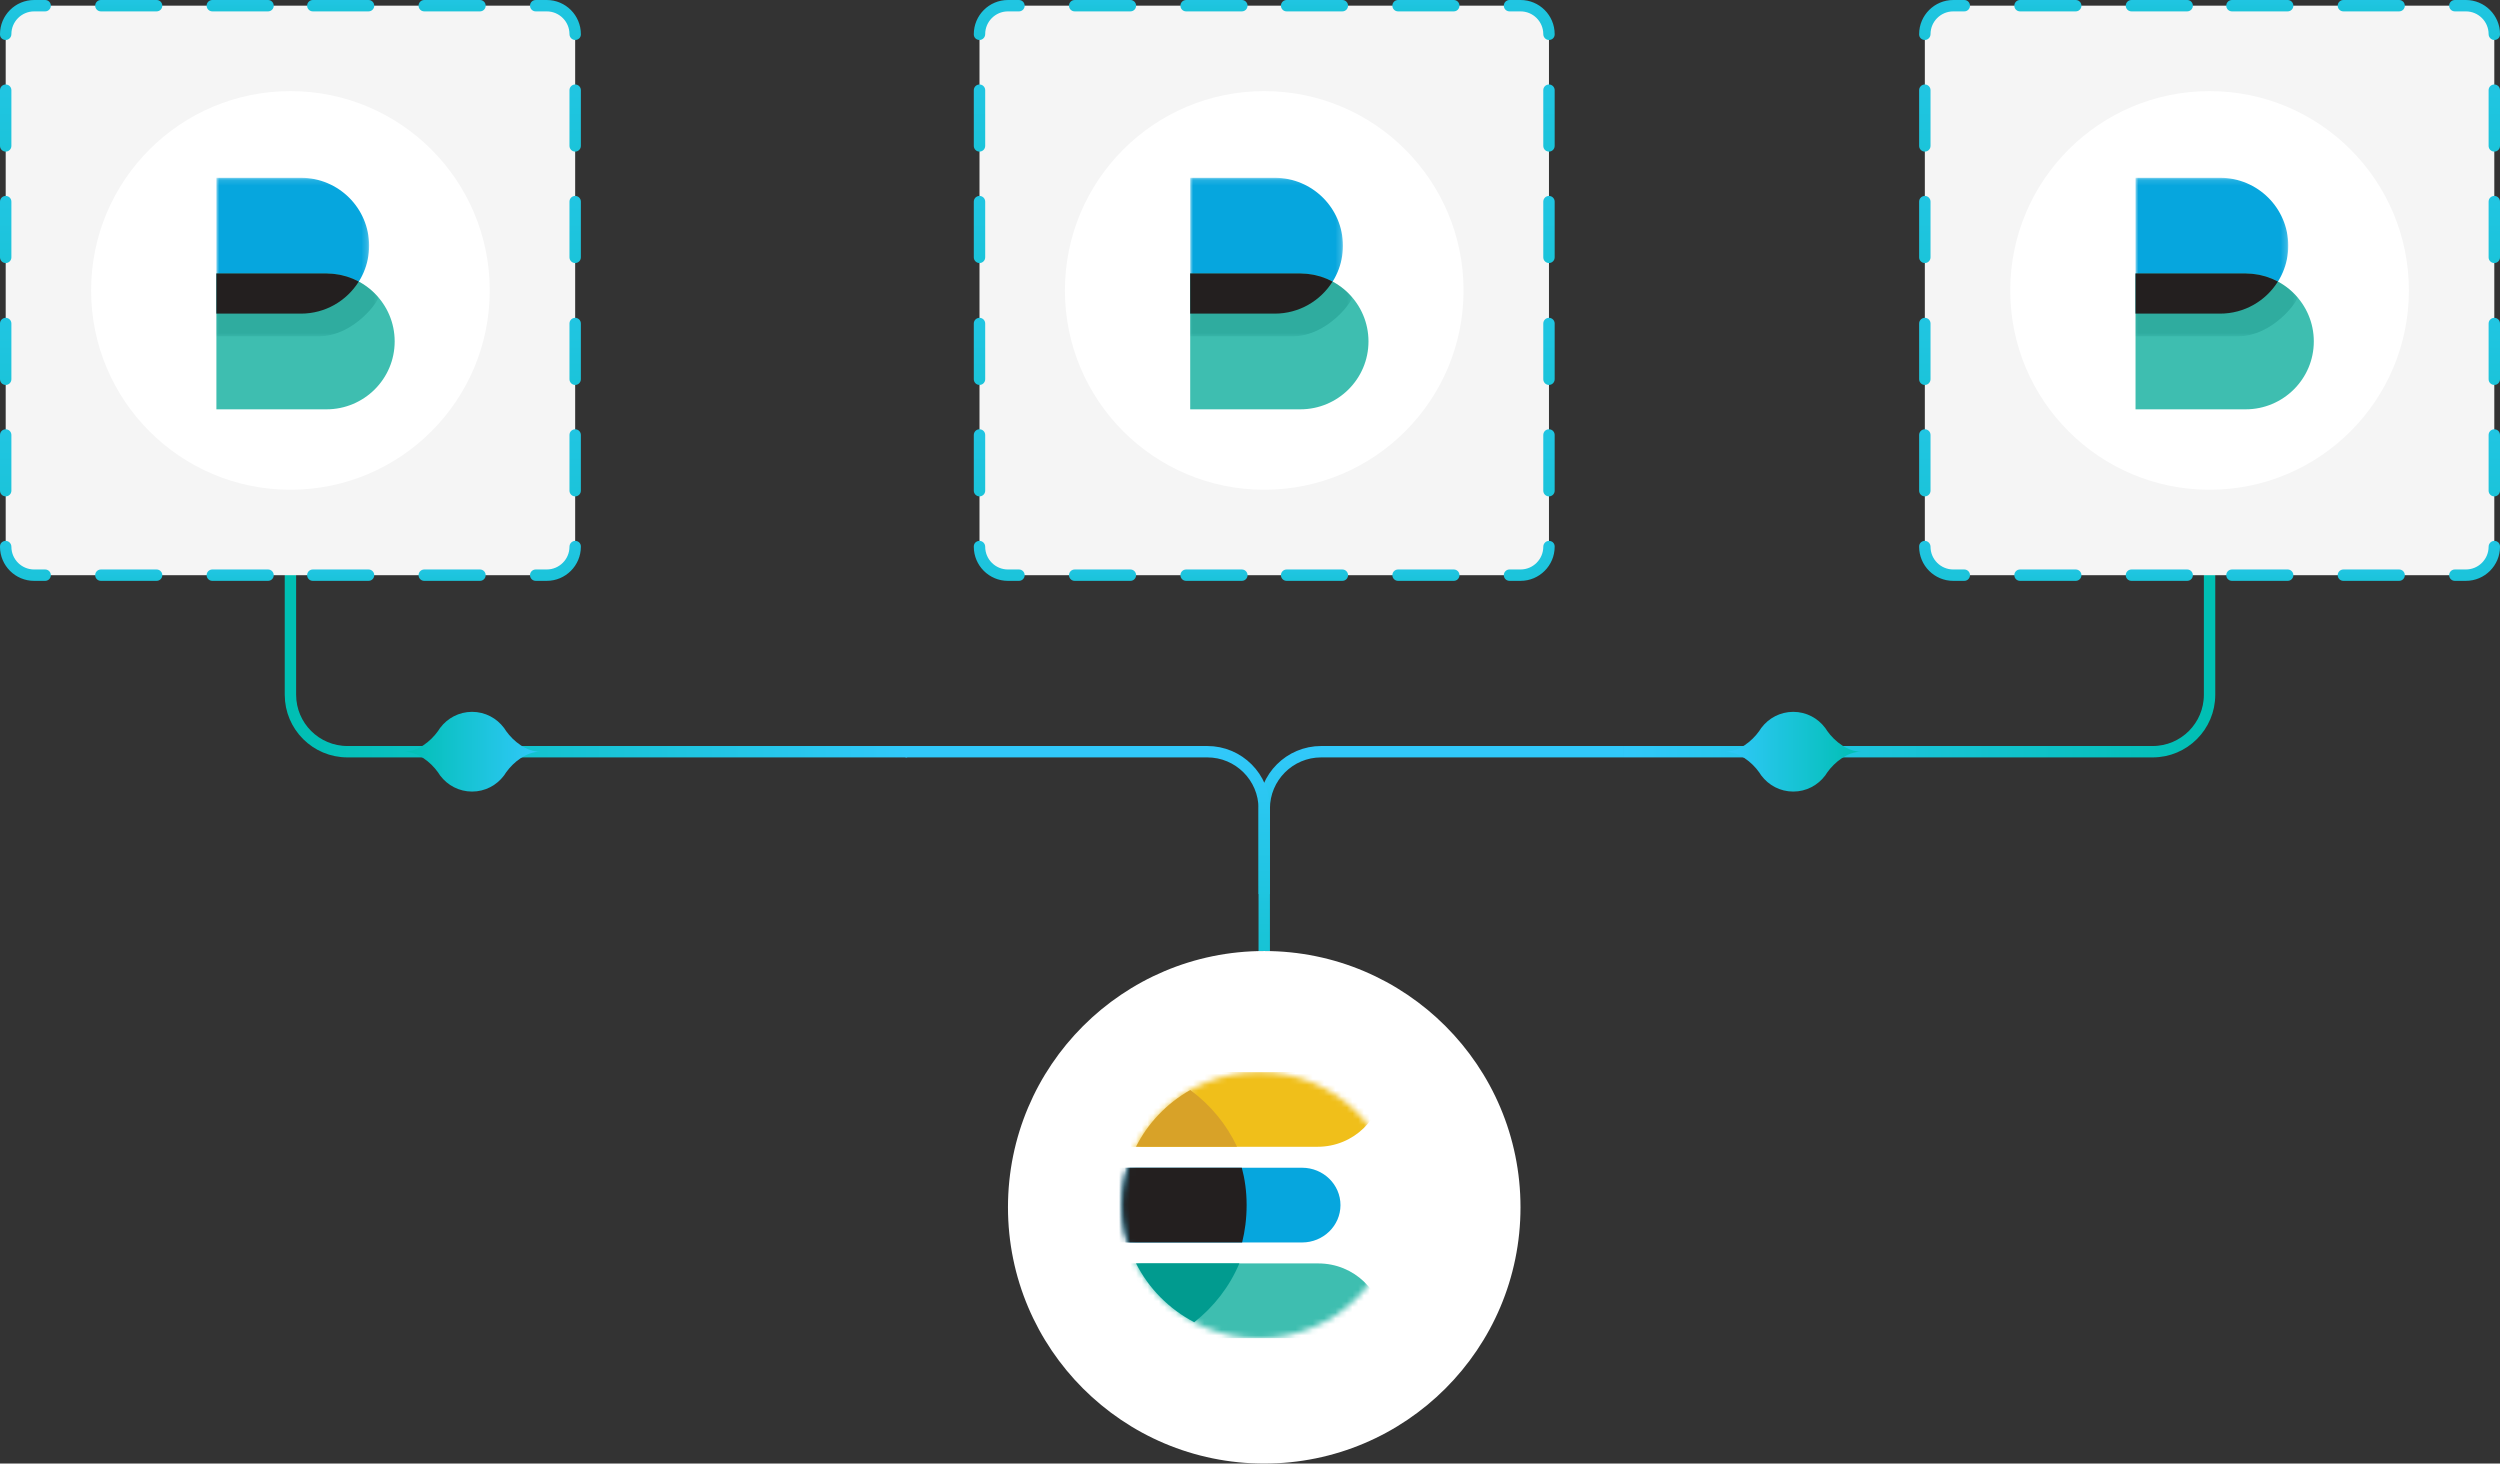 <?xml version="1.0" encoding="UTF-8" standalone="no"?>
<svg width="439px" height="257px" viewBox="0 0 439 257" version="1.1" xmlns="http://www.w3.org/2000/svg" xmlns:xlink="http://www.w3.org/1999/xlink">
    <rect x="0" y="0" width="439" height="257" fill="#333333" stroke="none"/>
    <!-- Generator: Sketch 3.8.3 (29802) - http://www.bohemiancoding.com/sketch -->
    <title>Lightweight-Illustration</title>
    <desc>Created with Sketch.</desc>
    <defs>
        <linearGradient x1="0%" y1="107.176%" x2="100%" y2="107.176%" id="linearGradient-1">
            <stop stop-color="#00BFB3" offset="0%"></stop>
            <stop stop-color="#31C8FA" offset="100%"></stop>
        </linearGradient>
        <linearGradient x1="136.389%" y1="0%" x2="136.389%" y2="82.482%" id="linearGradient-2">
            <stop stop-color="#00BFB3" offset="0%"></stop>
            <stop stop-color="#31C8FA" offset="100%"></stop>
        </linearGradient>
        <linearGradient x1="0%" y1="86.133%" x2="100%" y2="86.133%" id="linearGradient-3">
            <stop stop-color="#00BFB3" offset="0%"></stop>
            <stop stop-color="#31C8FA" offset="100%"></stop>
        </linearGradient>
        <linearGradient x1="136.389%" y1="188.703%" x2="136.389%" y2="5.55111512e-15%" id="linearGradient-4">
            <stop stop-color="#00BFB3" offset="0%"></stop>
            <stop stop-color="#31C8FA" offset="100%"></stop>
        </linearGradient>
        <path d="M24.077,0.252 C10.812,0.252 0.059,10.712 0.059,23.616 L0.059,23.616 C0.059,36.519 10.812,46.979 24.077,46.979 L24.077,46.979 C37.342,46.979 48.096,36.519 48.096,23.616 L48.096,23.616 C48.096,10.712 37.342,0.252 24.077,0.252" id="path-5"></path>
        <path d="M24.077,0.252 C10.812,0.252 0.059,10.712 0.059,23.616 L0.059,23.616 C0.059,36.519 10.812,46.979 24.077,46.979 L24.077,46.979 C37.342,46.979 48.096,36.519 48.096,23.616 L48.096,23.616 C48.096,10.712 37.342,0.252 24.077,0.252" id="path-7"></path>
        <path d="M24.077,0.252 C10.812,0.252 0.059,10.712 0.059,23.616 L0.059,23.616 C0.059,36.519 10.812,46.979 24.077,46.979 L24.077,46.979 C37.342,46.979 48.096,36.519 48.096,23.616 L48.096,23.616 C48.096,10.712 37.342,0.252 24.077,0.252" id="path-9"></path>
        <path d="M24.077,0.252 C10.812,0.252 0.059,10.712 0.059,23.616 L0.059,23.616 C0.059,36.519 10.812,46.979 24.077,46.979 L24.077,46.979 C37.342,46.979 48.096,36.519 48.096,23.616 L48.096,23.616 C48.096,10.712 37.342,0.252 24.077,0.252" id="path-11"></path>
        <polygon id="path-13" points="26.817 0.122 0 0.122 0 23.976 26.817 23.976"></polygon>
        <polygon id="path-15" points="5.96720019e-21 0.044 5.96720019e-21 11.079 28.431 11.079 28.431 0.044 0 0.044"></polygon>
        <linearGradient x1="100%" y1="50%" x2="3.061617e-15%" y2="50%" id="linearGradient-17">
            <stop stop-color="#00BFB3" offset="0%"></stop>
            <stop stop-color="#31C8FA" offset="100%"></stop>
        </linearGradient>
        <linearGradient x1="50%" y1="559.146%" x2="50%" y2="-282.695%" id="linearGradient-18">
            <stop stop-color="#00BFB3" offset="0%"></stop>
            <stop stop-color="#31C8FA" offset="100%"></stop>
        </linearGradient>
        <polygon id="path-19" points="26.817 0.122 0 0.122 0 23.976 26.817 23.976"></polygon>
        <polygon id="path-21" points="5.96720019e-21 0.044 5.96720019e-21 11.079 28.431 11.079 28.431 0.044 0 0.044"></polygon>
        <polygon id="path-23" points="26.817 0.122 0 0.122 0 23.976 26.817 23.976"></polygon>
        <polygon id="path-25" points="5.96720019e-21 0.044 5.96720019e-21 11.079 28.431 11.079 28.431 0.044 0 0.044"></polygon>
    </defs>
    <g id="Page-1" stroke="none" stroke-width="1" fill="none" fill-rule="evenodd">
        <g id="Beats-Product-Page" transform="translate(-124, -1175)">
            <g id="Lightweight-Illustration" transform="translate(124, 1175)">
                <path d="M388,132 L309.965,132 L294.986,132 C289.471,132 285,127.523 285,122 L285,97" id="Page-1-Copy-20" stroke="url(#linearGradient-1)" stroke-width="2" transform="translate(336.5, 114.5) scale(-1, 1) translate(-336.5, -114.5) "></path>
                <path d="M222,182 L222,101" id="Page-1-Copy-24" stroke="url(#linearGradient-2)" stroke-width="2" transform="translate(222, 141.5) scale(-1, 1) translate(-222, -141.5) "></path>
                <path d="M159.297,132 L76.037,132 L61.015,132 C55.484,132 51,127.523 51,122 L51,97" id="Page-1-Copy-23" stroke="url(#linearGradient-3)" stroke-width="2"></path>
                <path d="M285,157 L285,142 C285,136.477 280.523,132 275,132 L237,132 L222,132" id="Page-1-Copy-21" stroke="url(#linearGradient-4)" stroke-width="2" transform="translate(253.5, 144.5) scale(-1, 1) translate(-253.5, -144.5) "></path>
                <path d="M222,167 L222,142 C222,136.477 217.523,132 212,132 L174,132 L159,132" id="Page-1-Copy-22" stroke="url(#linearGradient-4)" stroke-width="2"></path>
                <ellipse id="Oval-56-Copy-132" fill="#FFFFFF" transform="translate(222, 212) scale(-1, 1) translate(-222, -212) " cx="222" cy="212" rx="45" ry="45"></ellipse>
                <g id="Group-27" transform="translate(197, 188)">
                    <g id="Page-1-Copy">
                        <g id="Group-13">
                            <g id="Group-3">
                                <mask id="mask-6" fill="white">
                                    <use xlink:href="#path-5"></use>
                                </mask>
                                <g id="Clip-2"></g>
                                <path d="M34.362,13.374 L1.554,13.374 C0.728,13.374 0.059,12.723 0.059,11.919 L0.059,1.707 C0.059,0.903 0.728,0.252 1.554,0.252 L44.309,0.252 C45.135,0.252 45.805,0.903 45.805,1.707 L45.805,2.243 C45.805,8.391 40.682,13.374 34.362,13.374" id="Fill-1" fill="#F0BF1A" mask="url(#mask-6)"></path>
                            </g>
                            <g id="Group-6">
                                <mask id="mask-8" fill="white">
                                    <use xlink:href="#path-7"></use>
                                </mask>
                                <g id="Clip-5"></g>
                                <path d="M45.915,46.979 L0.194,46.979 C0.187,46.979 0.181,46.974 0.181,46.967 L0.181,33.87 C0.181,33.863 0.187,33.857 0.194,33.857 L34.492,33.857 C40.807,33.857 45.928,38.838 45.928,44.981 L45.928,46.967 C45.928,46.974 45.922,46.979 45.915,46.979" id="Fill-4" fill="#3EBEB0" mask="url(#mask-8)"></path>
                            </g>
                            <g id="Group-9">
                                <mask id="mask-10" fill="white">
                                    <use xlink:href="#path-9"></use>
                                </mask>
                                <g id="Clip-8"></g>
                                <path d="M31.642,30.177 L-2.337,30.177 L-2.337,17.055 L31.642,17.055 C35.372,17.055 38.393,19.999 38.387,23.627 L38.387,23.627 C38.38,27.246 35.362,30.177 31.642,30.177" id="Fill-7" fill="#06A6DE" mask="url(#mask-10)"></path>
                            </g>
                            <g id="Group-12">
                                <mask id="mask-12" fill="white">
                                    <use xlink:href="#path-11"></use>
                                </mask>
                                <g id="Clip-11"></g>
                                <path d="M21.062,17.055 L-1.12,17.055 L-1.12,30.177 L21.117,30.177 C21.607,28.199 21.908,26.011 21.908,23.598 C21.908,21.187 21.586,19.012 21.062,17.055" id="Fill-10" fill="#231F1F" mask="url(#mask-12)"></path>
                            </g>
                        </g>
                        <g id="Group-18" transform="translate(2.337, 3.283)">
                            <path d="M9.671,0.123 C5.571,2.447 2.241,5.913 0.15,10.078 L17.885,10.078 C16.035,6.127 13.193,2.71 9.671,0.123" id="Fill-14" fill="#D8A228"></path>
                            <path d="M10.37,40.903 C13.834,38.18 16.585,34.633 18.296,30.561 L0.149,30.561 C2.36,34.962 5.948,38.586 10.37,40.903" id="Fill-16" fill="#019B8F"></path>
                        </g>
                    </g>
                </g>
                <rect id="Rectangle-1768-Copy-3" fill="#F5F5F5" x="338" y="1" width="100" height="100" rx="5"></rect>
                <ellipse id="Oval-56-Copy-132" fill="#FFFFFF" transform="translate(388, 51) scale(-1, 1) translate(-388, -51) " cx="388" cy="51" rx="35" ry="35"></ellipse>
                <g id="Page-1" transform="translate(375, 31)">
                    <g id="Group-3" transform="translate(0, 0.098)">
                        <mask id="mask-14" fill="white">
                            <use xlink:href="#path-13"></use>
                        </mask>
                        <g id="Clip-2"></g>
                        <path d="M14.841,23.976 L0,23.976 L0,0.122 L14.841,0.122 C21.455,0.122 26.817,5.462 26.817,12.048 L26.817,12.048 C26.817,18.636 21.455,23.976 14.841,23.976" id="Fill-1" fill="#06A6DE" mask="url(#mask-14)"></path>
                    </g>
                    <path d="M19.329,40.878 L0,40.878 L0,17.024 L19.329,17.024 C25.943,17.024 31.305,22.364 31.305,28.951 L31.305,28.951 C31.305,35.538 25.943,40.878 19.329,40.878" id="Fill-4" fill="#3EBEB0"></path>
                    <g id="Group-8" transform="translate(0, 16.98)">
                        <mask id="mask-16" fill="white">
                            <use xlink:href="#path-15"></use>
                        </mask>
                        <g id="Clip-7"></g>
                        <path d="M28.415,4.205 C26.219,1.658 22.964,0.044 19.329,0.044 L-8.80603329e-05,0.044 L-8.80603329e-05,11.079 L17.922,11.079 C24.293,11.079 28.726,4.565 28.415,4.205" id="Fill-6" fill="#017169" opacity="0.496" mask="url(#mask-16)"></path>
                    </g>
                    <path d="M14.842,24.073 C19.13,24.073 22.881,21.821 24.996,18.447 C24.71,18.293 24.416,18.153 24.117,18.022 C24.052,17.994 23.987,17.966 23.922,17.938 C23.634,17.819 23.34,17.713 23.042,17.616 C23.011,17.606 22.981,17.592 22.95,17.582 C22.9,17.566 22.848,17.553 22.797,17.538 C22.532,17.458 22.261,17.391 21.988,17.33 C21.946,17.32 21.905,17.307 21.863,17.298 C21.808,17.286 21.754,17.272 21.699,17.261 C21.429,17.207 21.153,17.171 20.876,17.135 C20.803,17.126 20.731,17.11 20.657,17.102 C20.581,17.093 20.504,17.087 20.428,17.08 C20.116,17.052 19.801,17.036 19.483,17.032 C19.431,17.031 19.381,17.024 19.329,17.024 L0,17.024 L0,24.073 L14.842,24.073 Z" id="Fill-9" fill="#231F1F"></path>
                </g>
                <path d="M320.87,128.368 C320.769,128.204 320.664,128.044 320.551,127.89 C320.532,127.859 320.512,127.829 320.494,127.8 L320.494,127.813 C319.217,126.108 317.188,125 314.894,125 C312.601,125 310.57,126.108 309.294,127.813 L309.294,127.8 C309.276,127.829 309.255,127.859 309.237,127.89 C309.124,128.044 309.018,128.204 308.918,128.368 C307.601,130.222 305.316,131.996 303,132 C305.314,132.004 307.598,133.776 308.916,135.628 C309.017,135.795 309.125,135.958 309.24,136.115 C309.257,136.143 309.277,136.172 309.294,136.2 L309.294,136.187 C310.57,137.892 312.601,139 314.894,139 C317.188,139 319.217,137.892 320.494,136.187 L320.494,136.2 C320.511,136.172 320.531,136.143 320.548,136.115 C320.663,135.958 320.771,135.795 320.872,135.628 C322.19,133.776 324.474,132.004 326.787,132 C324.473,131.996 322.186,130.222 320.87,128.368" id="Fill-1" fill="url(#linearGradient-17)"></path>
                <path d="M88.87,128.368 C88.769,128.204 88.664,128.044 88.551,127.89 C88.532,127.859 88.512,127.829 88.494,127.8 L88.494,127.813 C87.217,126.108 85.188,125 82.894,125 C80.6,125 78.57,126.108 77.294,127.813 L77.294,127.8 C77.276,127.829 77.255,127.859 77.237,127.89 C77.124,128.044 77.018,128.204 76.918,128.368 C75.601,130.222 73.316,131.996 71,132 C73.314,132.004 75.598,133.776 76.916,135.628 C77.017,135.795 77.125,135.958 77.24,136.115 C77.257,136.143 77.277,136.172 77.294,136.2 L77.294,136.187 C78.57,137.892 80.6,139 82.894,139 C85.188,139 87.217,137.892 88.494,136.187 L88.494,136.2 C88.511,136.172 88.531,136.143 88.548,136.115 C88.663,135.958 88.771,135.795 88.872,135.628 C90.19,133.776 92.474,132.004 94.787,132 C92.472,131.996 90.186,130.222 88.87,128.368" id="Fill-1-Copy-2" fill="url(#linearGradient-17)" transform="translate(82.894, 132) scale(-1, 1) translate(-82.894, -132) "></path>
                <rect id="Rectangle-1768-Copy-4" fill="#F5F5F5" x="172" y="1" width="100" height="100" rx="5"></rect>
                <g id="Group-17" transform="translate(337, 0)" fill="url(#linearGradient-18)">
                    <path d="M1,46.19 C0.447,46.19 0,45.742 0,45.19 L0,35.405 C0,34.853 0.447,34.405 1,34.405 C1.553,34.405 2,34.853 2,35.405 L2,45.19 C2,45.742 1.553,46.19 1,46.19" id="Fill-1"></path>
                    <path d="M1,26.621 C0.447,26.621 0,26.173 0,25.621 L0,15.836 C0,15.284 0.447,14.836 1,14.836 C1.553,14.836 2,15.284 2,15.836 L2,25.621 C2,26.173 1.553,26.621 1,26.621" id="Fill-3"></path>
                    <path d="M1,7.022 C0.447,7.022 0,6.604 0,6.051 L0,5.994 C0,2.688 2.688,0.001 5.993,0.001 L7.93,0.001 C8.482,0.001 8.93,0.448 8.93,1 C8.93,1.552 8.482,2.001 7.93,2.001 L5.993,2.001 C3.791,2.001 2,3.792 2,5.994 C2,6.545 1.553,7.022 1,7.022" id="Fill-5"></path>
                    <path d="M47.068,2 L37.284,2 C36.731,2 36.284,1.552 36.284,1 C36.284,0.448 36.731,0 37.284,0 L47.068,0 C47.621,0 48.068,0.448 48.068,1 C48.068,1.552 47.621,2 47.068,2" id="Fill-7"></path>
                    <path d="M27.499,2 L17.715,2 C17.162,2 16.715,1.552 16.715,1 C16.715,0.448 17.162,0 17.715,0 L27.499,0 C28.052,0 28.499,0.448 28.499,1 C28.499,1.552 28.052,2 27.499,2" id="Fill-9"></path>
                    <path d="M100,45.19 L100,35.405 C100,34.853 100.447,34.405 101,34.405 C101.553,34.405 102,34.853 102,35.405 L102,45.19 C102,45.742 101.553,46.19 101,46.19 C100.447,46.19 100,45.742 100,45.19" id="Fill-11"></path>
                    <path d="M100,25.621 L100,15.836 C100,15.284 100.447,14.836 101,14.836 C101.553,14.836 102,15.284 102,15.836 L102,25.621 C102,26.173 101.553,26.621 101,26.621 C100.447,26.621 100,26.173 100,25.621" id="Fill-13"></path>
                    <path d="M100,5.993 C100,3.791 98.209,2 96.007,2 L94.07,2 C93.518,2 93.07,1.552 93.07,1 C93.07,0.448 93.518,0 94.07,0 L96.007,0 C99.312,0 102,2.688 102,5.993 L102,6.052 C102,6.604 101.553,7.022 101,7.022 C100.447,7.022 100,6.545 100,5.993" id="Fill-15"></path>
                    <path d="M53.932,1 C53.932,0.448 54.379,0 54.932,0 L64.716,0 C65.269,0 65.716,0.448 65.716,1 C65.716,1.552 65.269,2 64.716,2 L54.932,2 C54.379,2 53.932,1.552 53.932,1" id="Fill-17"></path>
                    <path d="M73.501,1 C73.501,0.448 73.948,0 74.501,0 L84.285,0 C84.838,0 85.285,0.448 85.285,1 C85.285,1.552 84.838,2 84.285,2 L74.501,2 C73.948,2 73.501,1.552 73.501,1" id="Fill-19"></path>
                    <path d="M2,56.81 L2,66.595 C2,67.147 1.553,67.595 1,67.595 C0.447,67.595 0,67.147 0,66.595 L0,56.81 C0,56.258 0.447,55.81 1,55.81 C1.553,55.81 2,56.258 2,56.81" id="Fill-21"></path>
                    <path d="M2,76.379 L2,86.164 C2,86.716 1.553,87.164 1,87.164 C0.447,87.164 0,86.716 0,86.164 L0,76.379 C0,75.827 0.447,75.379 1,75.379 C1.553,75.379 2,75.827 2,76.379" id="Fill-23"></path>
                    <path d="M2,96.007 C2,98.209 3.791,100 5.993,100 L7.93,100 C8.482,100 8.93,100.448 8.93,101 C8.93,101.552 8.482,102 7.93,102 L5.993,102 C2.688,102 0,99.312 0,96.007 L0,95.948 C0,95.396 0.447,94.978 1,94.978 C1.553,94.978 2,95.455 2,96.007" id="Fill-25"></path>
                    <path d="M48.068,101 C48.068,101.552 47.621,102 47.068,102 L37.284,102 C36.731,102 36.284,101.552 36.284,101 C36.284,100.448 36.731,100 37.284,100 L47.068,100 C47.621,100 48.068,100.448 48.068,101" id="Fill-27"></path>
                    <path d="M28.499,101 C28.499,101.552 28.052,102 27.499,102 L17.715,102 C17.162,102 16.715,101.552 16.715,101 C16.715,100.448 17.162,100 17.715,100 L27.499,100 C28.052,100 28.499,100.448 28.499,101" id="Fill-29"></path>
                    <path d="M101,55.81 C101.553,55.81 102,56.258 102,56.81 L102,66.595 C102,67.147 101.553,67.595 101,67.595 C100.447,67.595 100,67.147 100,66.595 L100,56.81 C100,56.258 100.447,55.81 101,55.81" id="Fill-31"></path>
                    <path d="M101,75.379 C101.553,75.379 102,75.827 102,76.379 L102,86.164 C102,86.716 101.553,87.164 101,87.164 C100.447,87.164 100,86.716 100,86.164 L100,76.379 C100,75.827 100.447,75.379 101,75.379" id="Fill-33"></path>
                    <path d="M101,94.978 C101.553,94.978 102,95.395 102,95.948 L102,96.007 C102,99.311 99.312,101.999 96.007,101.999 L94.07,101.999 C93.518,101.999 93.07,101.552 93.07,100.999 C93.07,100.448 93.518,99.999 94.07,99.999 L96.007,99.999 C98.209,99.999 100,98.209 100,96.007 C100,95.454 100.447,94.978 101,94.978" id="Fill-35"></path>
                    <path d="M54.932,100 L64.716,100 C65.269,100 65.716,100.448 65.716,101 C65.716,101.552 65.269,102 64.716,102 L54.932,102 C54.379,102 53.932,101.552 53.932,101 C53.932,100.448 54.379,100 54.932,100" id="Fill-37"></path>
                    <path d="M74.501,100 L84.285,100 C84.838,100 85.285,100.448 85.285,101 C85.285,101.552 84.838,102 84.285,102 L74.501,102 C73.948,102 73.501,101.552 73.501,101 C73.501,100.448 73.948,100 74.501,100" id="Fill-39"></path>
                </g>
                <g id="Group-17-Copy" transform="translate(171, 0)" fill="url(#linearGradient-18)">
                    <path d="M1,46.19 C0.447,46.19 0,45.742 0,45.19 L0,35.405 C0,34.853 0.447,34.405 1,34.405 C1.553,34.405 2,34.853 2,35.405 L2,45.19 C2,45.742 1.553,46.19 1,46.19" id="Fill-1"></path>
                    <path d="M1,26.621 C0.447,26.621 0,26.173 0,25.621 L0,15.836 C0,15.284 0.447,14.836 1,14.836 C1.553,14.836 2,15.284 2,15.836 L2,25.621 C2,26.173 1.553,26.621 1,26.621" id="Fill-3"></path>
                    <path d="M1,7.022 C0.447,7.022 0,6.604 0,6.051 L0,5.994 C0,2.688 2.688,0.001 5.993,0.001 L7.93,0.001 C8.482,0.001 8.93,0.448 8.93,1 C8.93,1.552 8.482,2.001 7.93,2.001 L5.993,2.001 C3.791,2.001 2,3.792 2,5.994 C2,6.545 1.553,7.022 1,7.022" id="Fill-5"></path>
                    <path d="M47.068,2 L37.284,2 C36.731,2 36.284,1.552 36.284,1 C36.284,0.448 36.731,0 37.284,0 L47.068,0 C47.621,0 48.068,0.448 48.068,1 C48.068,1.552 47.621,2 47.068,2" id="Fill-7"></path>
                    <path d="M27.499,2 L17.715,2 C17.162,2 16.715,1.552 16.715,1 C16.715,0.448 17.162,0 17.715,0 L27.499,0 C28.052,0 28.499,0.448 28.499,1 C28.499,1.552 28.052,2 27.499,2" id="Fill-9"></path>
                    <path d="M100,45.19 L100,35.405 C100,34.853 100.447,34.405 101,34.405 C101.553,34.405 102,34.853 102,35.405 L102,45.19 C102,45.742 101.553,46.19 101,46.19 C100.447,46.19 100,45.742 100,45.19" id="Fill-11"></path>
                    <path d="M100,25.621 L100,15.836 C100,15.284 100.447,14.836 101,14.836 C101.553,14.836 102,15.284 102,15.836 L102,25.621 C102,26.173 101.553,26.621 101,26.621 C100.447,26.621 100,26.173 100,25.621" id="Fill-13"></path>
                    <path d="M100,5.993 C100,3.791 98.209,2 96.007,2 L94.07,2 C93.518,2 93.07,1.552 93.07,1 C93.07,0.448 93.518,0 94.07,0 L96.007,0 C99.312,0 102,2.688 102,5.993 L102,6.052 C102,6.604 101.553,7.022 101,7.022 C100.447,7.022 100,6.545 100,5.993" id="Fill-15"></path>
                    <path d="M53.932,1 C53.932,0.448 54.379,0 54.932,0 L64.716,0 C65.269,0 65.716,0.448 65.716,1 C65.716,1.552 65.269,2 64.716,2 L54.932,2 C54.379,2 53.932,1.552 53.932,1" id="Fill-17"></path>
                    <path d="M73.501,1 C73.501,0.448 73.948,0 74.501,0 L84.285,0 C84.838,0 85.285,0.448 85.285,1 C85.285,1.552 84.838,2 84.285,2 L74.501,2 C73.948,2 73.501,1.552 73.501,1" id="Fill-19"></path>
                    <path d="M2,56.81 L2,66.595 C2,67.147 1.553,67.595 1,67.595 C0.447,67.595 0,67.147 0,66.595 L0,56.81 C0,56.258 0.447,55.81 1,55.81 C1.553,55.81 2,56.258 2,56.81" id="Fill-21"></path>
                    <path d="M2,76.379 L2,86.164 C2,86.716 1.553,87.164 1,87.164 C0.447,87.164 0,86.716 0,86.164 L0,76.379 C0,75.827 0.447,75.379 1,75.379 C1.553,75.379 2,75.827 2,76.379" id="Fill-23"></path>
                    <path d="M2,96.007 C2,98.209 3.791,100 5.993,100 L7.93,100 C8.482,100 8.93,100.448 8.93,101 C8.93,101.552 8.482,102 7.93,102 L5.993,102 C2.688,102 0,99.312 0,96.007 L0,95.948 C0,95.396 0.447,94.978 1,94.978 C1.553,94.978 2,95.455 2,96.007" id="Fill-25"></path>
                    <path d="M48.068,101 C48.068,101.552 47.621,102 47.068,102 L37.284,102 C36.731,102 36.284,101.552 36.284,101 C36.284,100.448 36.731,100 37.284,100 L47.068,100 C47.621,100 48.068,100.448 48.068,101" id="Fill-27"></path>
                    <path d="M28.499,101 C28.499,101.552 28.052,102 27.499,102 L17.715,102 C17.162,102 16.715,101.552 16.715,101 C16.715,100.448 17.162,100 17.715,100 L27.499,100 C28.052,100 28.499,100.448 28.499,101" id="Fill-29"></path>
                    <path d="M101,55.81 C101.553,55.81 102,56.258 102,56.81 L102,66.595 C102,67.147 101.553,67.595 101,67.595 C100.447,67.595 100,67.147 100,66.595 L100,56.81 C100,56.258 100.447,55.81 101,55.81" id="Fill-31"></path>
                    <path d="M101,75.379 C101.553,75.379 102,75.827 102,76.379 L102,86.164 C102,86.716 101.553,87.164 101,87.164 C100.447,87.164 100,86.716 100,86.164 L100,76.379 C100,75.827 100.447,75.379 101,75.379" id="Fill-33"></path>
                    <path d="M101,94.978 C101.553,94.978 102,95.395 102,95.948 L102,96.007 C102,99.311 99.312,101.999 96.007,101.999 L94.07,101.999 C93.518,101.999 93.07,101.552 93.07,100.999 C93.07,100.448 93.518,99.999 94.07,99.999 L96.007,99.999 C98.209,99.999 100,98.209 100,96.007 C100,95.454 100.447,94.978 101,94.978" id="Fill-35"></path>
                    <path d="M54.932,100 L64.716,100 C65.269,100 65.716,100.448 65.716,101 C65.716,101.552 65.269,102 64.716,102 L54.932,102 C54.379,102 53.932,101.552 53.932,101 C53.932,100.448 54.379,100 54.932,100" id="Fill-37"></path>
                    <path d="M74.501,100 L84.285,100 C84.838,100 85.285,100.448 85.285,101 C85.285,101.552 84.838,102 84.285,102 L74.501,102 C73.948,102 73.501,101.552 73.501,101 C73.501,100.448 73.948,100 74.501,100" id="Fill-39"></path>
                </g>
                <ellipse id="Oval-56-Copy-133" fill="#FFFFFF" transform="translate(222, 51) scale(-1, 1) translate(-222, -51) " cx="222" cy="51" rx="35" ry="35"></ellipse>
                <g id="Page-1-Copy-2" transform="translate(209, 31)">
                    <g id="Group-3" transform="translate(0, 0.098)">
                        <mask id="mask-20" fill="white">
                            <use xlink:href="#path-19"></use>
                        </mask>
                        <g id="Clip-2"></g>
                        <path d="M14.841,23.976 L0,23.976 L0,0.122 L14.841,0.122 C21.455,0.122 26.817,5.462 26.817,12.048 L26.817,12.048 C26.817,18.636 21.455,23.976 14.841,23.976" id="Fill-1" fill="#06A6DE" mask="url(#mask-20)"></path>
                    </g>
                    <path d="M19.329,40.878 L0,40.878 L0,17.024 L19.329,17.024 C25.943,17.024 31.305,22.364 31.305,28.951 L31.305,28.951 C31.305,35.538 25.943,40.878 19.329,40.878" id="Fill-4" fill="#3EBEB0"></path>
                    <g id="Group-8" transform="translate(0, 16.98)">
                        <mask id="mask-22" fill="white">
                            <use xlink:href="#path-21"></use>
                        </mask>
                        <g id="Clip-7"></g>
                        <path d="M28.415,4.205 C26.219,1.658 22.964,0.044 19.329,0.044 L-8.80603329e-05,0.044 L-8.80603329e-05,11.079 L17.922,11.079 C24.293,11.079 28.726,4.565 28.415,4.205" id="Fill-6" fill="#017169" opacity="0.496" mask="url(#mask-22)"></path>
                    </g>
                    <path d="M14.842,24.073 C19.13,24.073 22.881,21.821 24.996,18.447 C24.71,18.293 24.416,18.153 24.117,18.022 C24.052,17.994 23.987,17.966 23.922,17.938 C23.634,17.819 23.34,17.713 23.042,17.616 C23.011,17.606 22.981,17.592 22.95,17.582 C22.9,17.566 22.848,17.553 22.797,17.538 C22.532,17.458 22.261,17.391 21.988,17.33 C21.946,17.32 21.905,17.307 21.863,17.298 C21.808,17.286 21.754,17.272 21.699,17.261 C21.429,17.207 21.153,17.171 20.876,17.135 C20.803,17.126 20.731,17.11 20.657,17.102 C20.581,17.093 20.504,17.087 20.428,17.08 C20.116,17.052 19.801,17.036 19.483,17.032 C19.431,17.031 19.381,17.024 19.329,17.024 L0,17.024 L0,24.073 L14.842,24.073 Z" id="Fill-9" fill="#231F1F"></path>
                </g>
                <rect id="Rectangle-1768-Copy-5" fill="#F5F5F5" x="1" y="1" width="100" height="100" rx="5"></rect>
                <g id="Group-17-Copy-2" fill="url(#linearGradient-18)">
                    <path d="M1,46.19 C0.447,46.19 0,45.742 0,45.19 L0,35.405 C0,34.853 0.447,34.405 1,34.405 C1.553,34.405 2,34.853 2,35.405 L2,45.19 C2,45.742 1.553,46.19 1,46.19" id="Fill-1"></path>
                    <path d="M1,26.621 C0.447,26.621 0,26.173 0,25.621 L0,15.836 C0,15.284 0.447,14.836 1,14.836 C1.553,14.836 2,15.284 2,15.836 L2,25.621 C2,26.173 1.553,26.621 1,26.621" id="Fill-3"></path>
                    <path d="M1,7.022 C0.447,7.022 0,6.604 0,6.051 L0,5.994 C0,2.688 2.688,0.001 5.993,0.001 L7.93,0.001 C8.482,0.001 8.93,0.448 8.93,1 C8.93,1.552 8.482,2.001 7.93,2.001 L5.993,2.001 C3.791,2.001 2,3.792 2,5.994 C2,6.545 1.553,7.022 1,7.022" id="Fill-5"></path>
                    <path d="M47.068,2 L37.284,2 C36.731,2 36.284,1.552 36.284,1 C36.284,0.448 36.731,0 37.284,0 L47.068,0 C47.621,0 48.068,0.448 48.068,1 C48.068,1.552 47.621,2 47.068,2" id="Fill-7"></path>
                    <path d="M27.499,2 L17.715,2 C17.162,2 16.715,1.552 16.715,1 C16.715,0.448 17.162,0 17.715,0 L27.499,0 C28.052,0 28.499,0.448 28.499,1 C28.499,1.552 28.052,2 27.499,2" id="Fill-9"></path>
                    <path d="M100,45.19 L100,35.405 C100,34.853 100.447,34.405 101,34.405 C101.553,34.405 102,34.853 102,35.405 L102,45.19 C102,45.742 101.553,46.19 101,46.19 C100.447,46.19 100,45.742 100,45.19" id="Fill-11"></path>
                    <path d="M100,25.621 L100,15.836 C100,15.284 100.447,14.836 101,14.836 C101.553,14.836 102,15.284 102,15.836 L102,25.621 C102,26.173 101.553,26.621 101,26.621 C100.447,26.621 100,26.173 100,25.621" id="Fill-13"></path>
                    <path d="M100,5.993 C100,3.791 98.209,2 96.007,2 L94.07,2 C93.518,2 93.07,1.552 93.07,1 C93.07,0.448 93.518,0 94.07,0 L96.007,0 C99.312,0 102,2.688 102,5.993 L102,6.052 C102,6.604 101.553,7.022 101,7.022 C100.447,7.022 100,6.545 100,5.993" id="Fill-15"></path>
                    <path d="M53.932,1 C53.932,0.448 54.379,0 54.932,0 L64.716,0 C65.269,0 65.716,0.448 65.716,1 C65.716,1.552 65.269,2 64.716,2 L54.932,2 C54.379,2 53.932,1.552 53.932,1" id="Fill-17"></path>
                    <path d="M73.501,1 C73.501,0.448 73.948,0 74.501,0 L84.285,0 C84.838,0 85.285,0.448 85.285,1 C85.285,1.552 84.838,2 84.285,2 L74.501,2 C73.948,2 73.501,1.552 73.501,1" id="Fill-19"></path>
                    <path d="M2,56.81 L2,66.595 C2,67.147 1.553,67.595 1,67.595 C0.447,67.595 0,67.147 0,66.595 L0,56.81 C0,56.258 0.447,55.81 1,55.81 C1.553,55.81 2,56.258 2,56.81" id="Fill-21"></path>
                    <path d="M2,76.379 L2,86.164 C2,86.716 1.553,87.164 1,87.164 C0.447,87.164 0,86.716 0,86.164 L0,76.379 C0,75.827 0.447,75.379 1,75.379 C1.553,75.379 2,75.827 2,76.379" id="Fill-23"></path>
                    <path d="M2,96.007 C2,98.209 3.791,100 5.993,100 L7.93,100 C8.482,100 8.93,100.448 8.93,101 C8.93,101.552 8.482,102 7.93,102 L5.993,102 C2.688,102 0,99.312 0,96.007 L0,95.948 C0,95.396 0.447,94.978 1,94.978 C1.553,94.978 2,95.455 2,96.007" id="Fill-25"></path>
                    <path d="M48.068,101 C48.068,101.552 47.621,102 47.068,102 L37.284,102 C36.731,102 36.284,101.552 36.284,101 C36.284,100.448 36.731,100 37.284,100 L47.068,100 C47.621,100 48.068,100.448 48.068,101" id="Fill-27"></path>
                    <path d="M28.499,101 C28.499,101.552 28.052,102 27.499,102 L17.715,102 C17.162,102 16.715,101.552 16.715,101 C16.715,100.448 17.162,100 17.715,100 L27.499,100 C28.052,100 28.499,100.448 28.499,101" id="Fill-29"></path>
                    <path d="M101,55.81 C101.553,55.81 102,56.258 102,56.81 L102,66.595 C102,67.147 101.553,67.595 101,67.595 C100.447,67.595 100,67.147 100,66.595 L100,56.81 C100,56.258 100.447,55.81 101,55.81" id="Fill-31"></path>
                    <path d="M101,75.379 C101.553,75.379 102,75.827 102,76.379 L102,86.164 C102,86.716 101.553,87.164 101,87.164 C100.447,87.164 100,86.716 100,86.164 L100,76.379 C100,75.827 100.447,75.379 101,75.379" id="Fill-33"></path>
                    <path d="M101,94.978 C101.553,94.978 102,95.395 102,95.948 L102,96.007 C102,99.311 99.312,101.999 96.007,101.999 L94.07,101.999 C93.518,101.999 93.07,101.552 93.07,100.999 C93.07,100.448 93.518,99.999 94.07,99.999 L96.007,99.999 C98.209,99.999 100,98.209 100,96.007 C100,95.454 100.447,94.978 101,94.978" id="Fill-35"></path>
                    <path d="M54.932,100 L64.716,100 C65.269,100 65.716,100.448 65.716,101 C65.716,101.552 65.269,102 64.716,102 L54.932,102 C54.379,102 53.932,101.552 53.932,101 C53.932,100.448 54.379,100 54.932,100" id="Fill-37"></path>
                    <path d="M74.501,100 L84.285,100 C84.838,100 85.285,100.448 85.285,101 C85.285,101.552 84.838,102 84.285,102 L74.501,102 C73.948,102 73.501,101.552 73.501,101 C73.501,100.448 73.948,100 74.501,100" id="Fill-39"></path>
                </g>
                <ellipse id="Oval-56-Copy-134" fill="#FFFFFF" transform="translate(51, 51) scale(-1, 1) translate(-51, -51) " cx="51" cy="51" rx="35" ry="35"></ellipse>
                <g id="Page-1-Copy-3" transform="translate(38, 31)">
                    <g id="Group-3" transform="translate(0, 0.098)">
                        <mask id="mask-24" fill="white">
                            <use xlink:href="#path-23"></use>
                        </mask>
                        <g id="Clip-2"></g>
                        <path d="M14.841,23.976 L0,23.976 L0,0.122 L14.841,0.122 C21.455,0.122 26.817,5.462 26.817,12.048 L26.817,12.048 C26.817,18.636 21.455,23.976 14.841,23.976" id="Fill-1" fill="#06A6DE" mask="url(#mask-24)"></path>
                    </g>
                    <path d="M19.329,40.878 L0,40.878 L0,17.024 L19.329,17.024 C25.943,17.024 31.305,22.364 31.305,28.951 L31.305,28.951 C31.305,35.538 25.943,40.878 19.329,40.878" id="Fill-4" fill="#3EBEB0"></path>
                    <g id="Group-8" transform="translate(0, 16.98)">
                        <mask id="mask-26" fill="white">
                            <use xlink:href="#path-25"></use>
                        </mask>
                        <g id="Clip-7"></g>
                        <path d="M28.415,4.205 C26.219,1.658 22.964,0.044 19.329,0.044 L-8.80603329e-05,0.044 L-8.80603329e-05,11.079 L17.922,11.079 C24.293,11.079 28.726,4.565 28.415,4.205" id="Fill-6" fill="#017169" opacity="0.496" mask="url(#mask-26)"></path>
                    </g>
                    <path d="M14.842,24.073 C19.13,24.073 22.881,21.821 24.996,18.447 C24.71,18.293 24.416,18.153 24.117,18.022 C24.052,17.994 23.987,17.966 23.922,17.938 C23.634,17.819 23.34,17.713 23.042,17.616 C23.011,17.606 22.981,17.592 22.95,17.582 C22.9,17.566 22.848,17.553 22.797,17.538 C22.532,17.458 22.261,17.391 21.988,17.33 C21.946,17.32 21.905,17.307 21.863,17.298 C21.808,17.286 21.754,17.272 21.699,17.261 C21.429,17.207 21.153,17.171 20.876,17.135 C20.803,17.126 20.731,17.11 20.657,17.102 C20.581,17.093 20.504,17.087 20.428,17.08 C20.116,17.052 19.801,17.036 19.483,17.032 C19.431,17.031 19.381,17.024 19.329,17.024 L0,17.024 L0,24.073 L14.842,24.073 Z" id="Fill-9" fill="#231F1F"></path>
                </g>
            </g>
        </g>
    </g>
</svg>